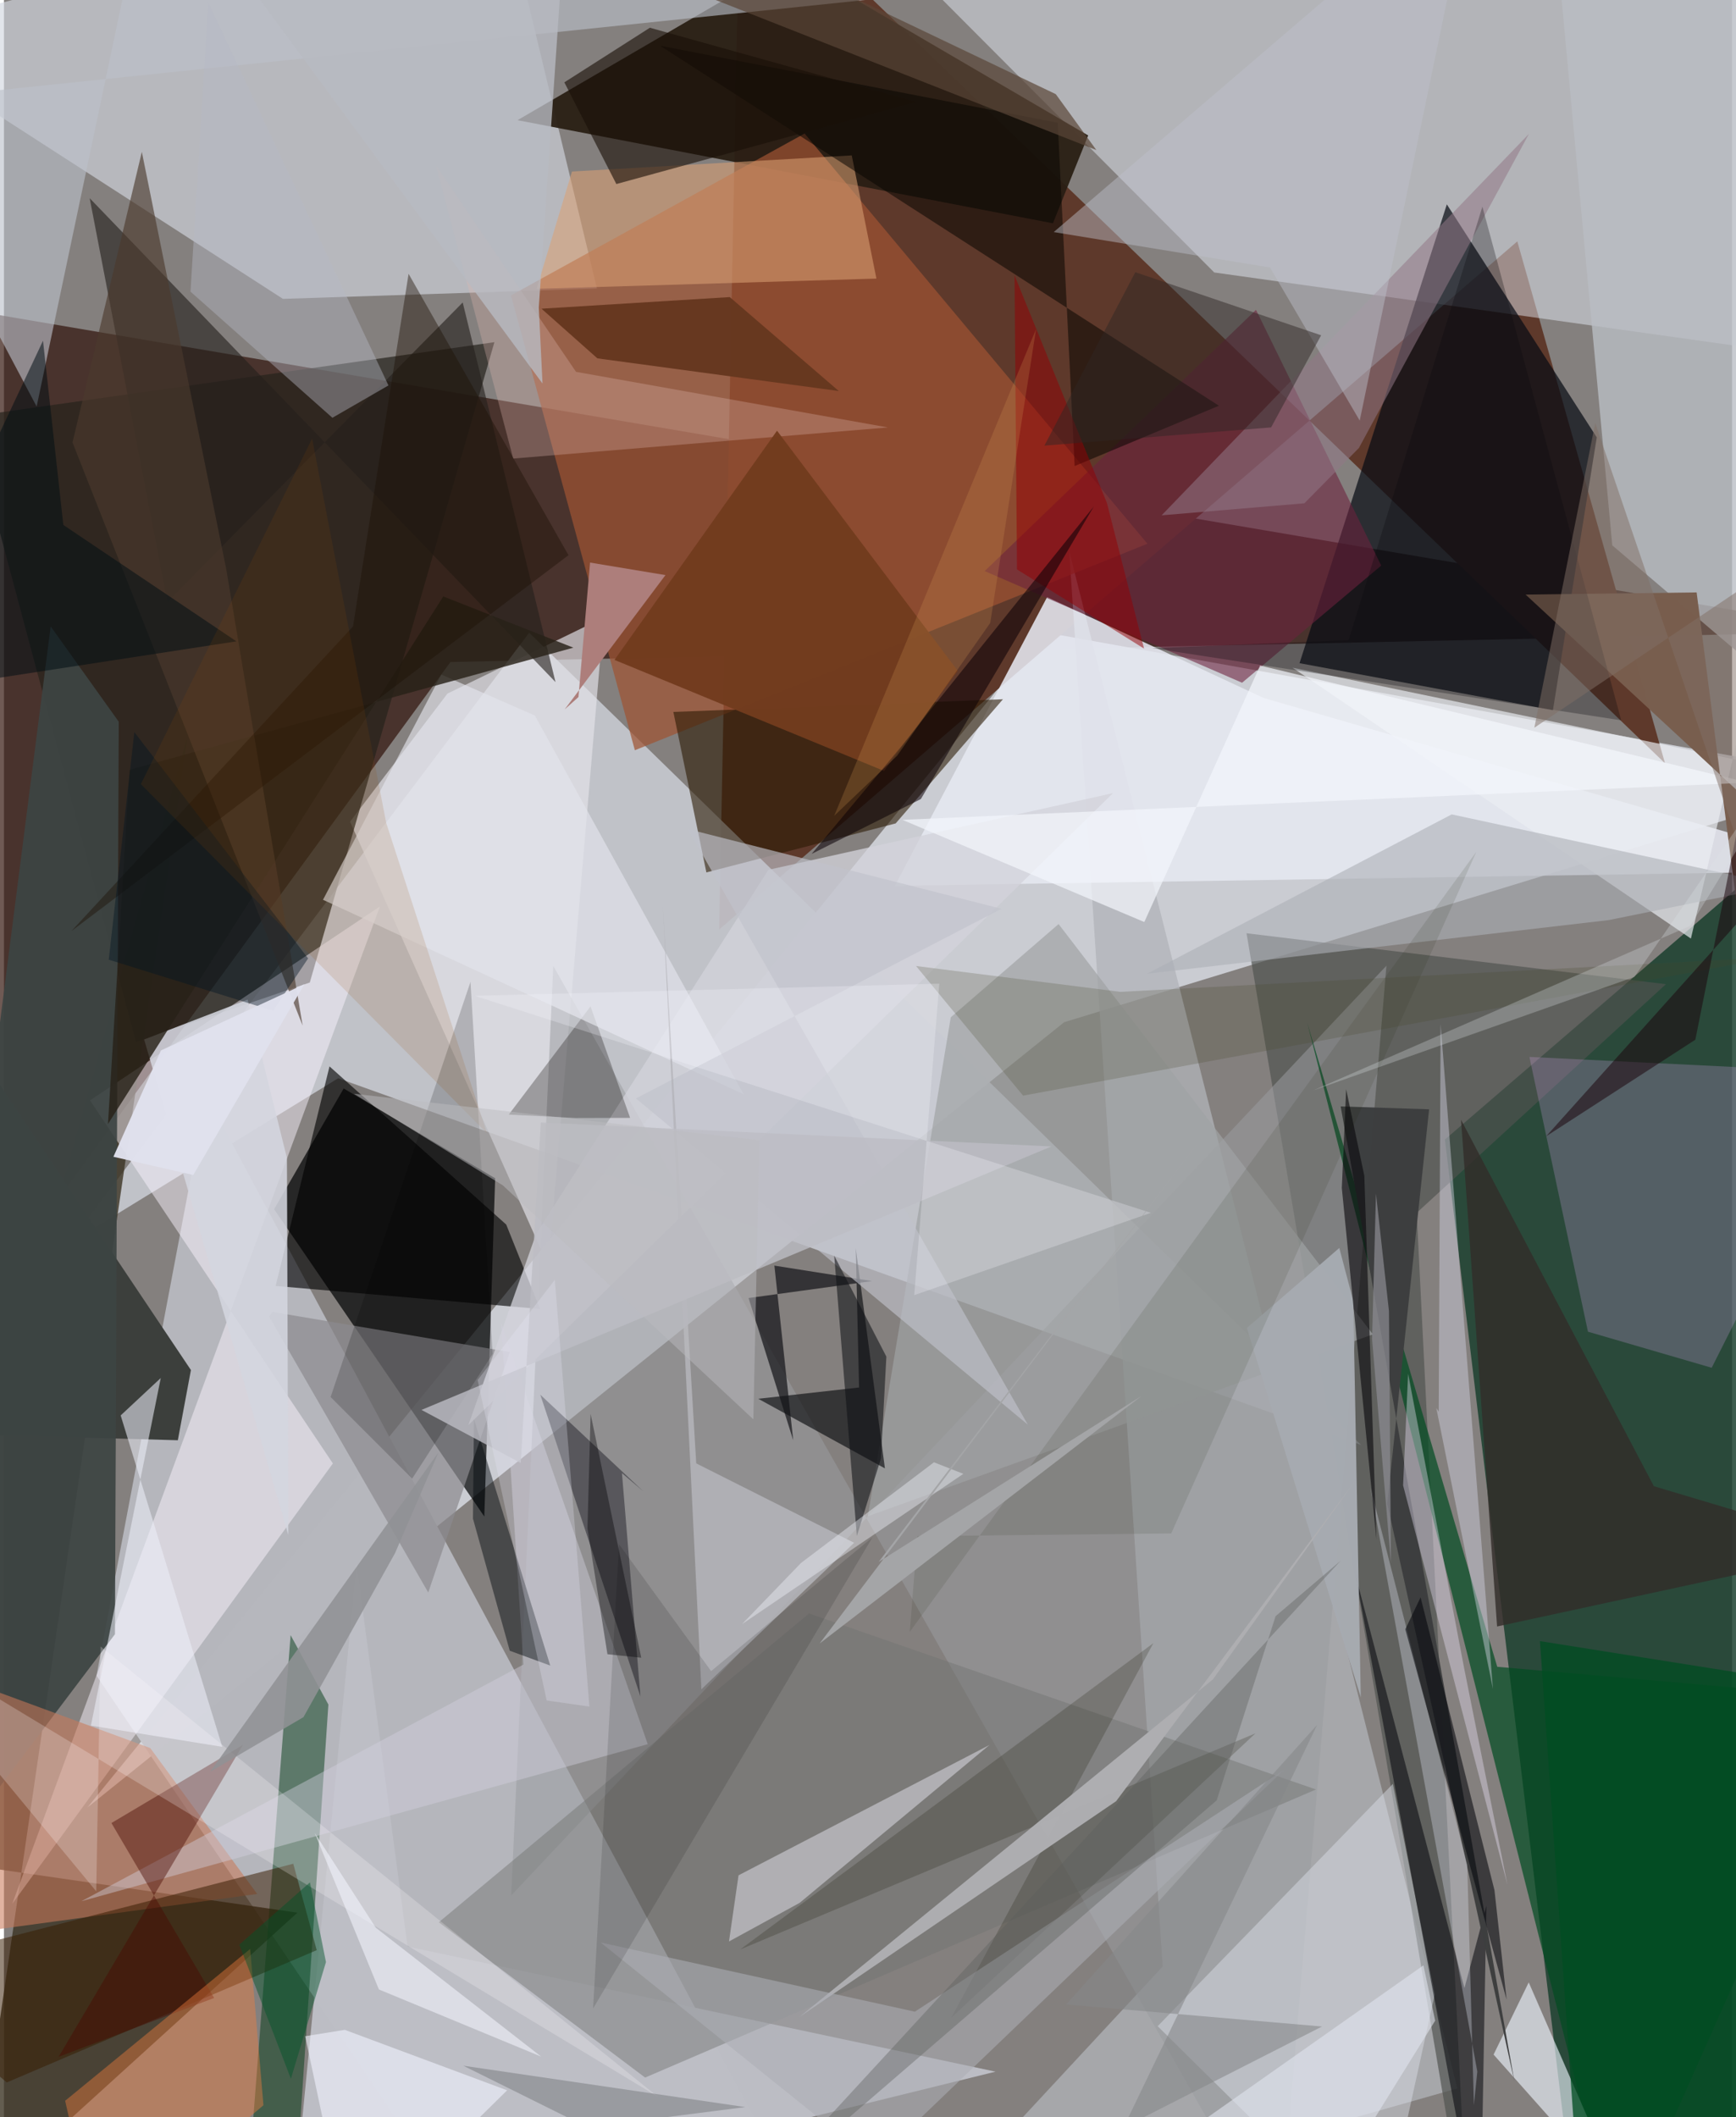 <svg xmlns="http://www.w3.org/2000/svg" width="228" height="278" viewBox="0 0 836 1024"><path fill="#84807e" d="M0 0h836v1024H0z"/><path fill="#301209" fill-opacity=".694" d="M215.994 320.195L898 305.49-62 142.247v558.554z"/><path fill="#cdcfd6" fill-opacity=".953" d="M40.388 874.2l462.753-568.416L898 376.712l-385.108 117.7z"/><path fill="#193f2d" fill-opacity=".843" d="M898 378.232L697.09 551.154l62.686 518.27L898 1086z"/><path fill="#5e392b" d="M803.57 369.174l-71.45-252.422-386.124 332.812L356.13-62z"/><path fill="#c8cad2" fill-opacity=".886" d="M161.69 521.512L656.6 698.908 254.091 306.032 31.538 601.391z"/><path fill="#b5b6bc" fill-opacity=".992" d="M231.25 1086L44.772 810.477l53.147-280.711 268.573 501.213z"/><path fill="#eef5ff" fill-opacity=".447" d="M392.322-62l193.184 193.787 307.662 43.215-54.232-229.048z"/><path fill="#000202" fill-opacity=".702" d="M164.356 526.459l73.274 43.435-5.245 163.622-101.686-148.667z"/><path fill="#d2d7e0" fill-opacity=".647" d="M-62 17.456l196.962 127.098 151.908-4.99L238.397-62z"/><path fill="#b0b3b8" fill-opacity=".753" d="M515.35 266.588l187.795 743.493L435.357 1086 560.56 951.121z"/><path fill="#393221" fill-opacity=".788" d="M88.864 355.728L-62 895.543l203.955 29.555-157.238 142.8z"/><path fill="#291e14" fill-opacity=".941" d="M524.51 65.512l-17.057 42.492L248.448 58.13l131.89-76.864z"/><path fill="#070b13" fill-opacity=".706" d="M626.762 320.76l71.265-221.919 72.533 112.706-21.213 131.95z"/><path fill="#9e5333" fill-opacity=".714" d="M387.33 64.579l165.842 198.41-247.96 99.871-59.915-219.993z"/><path fill="#e5e8f1" fill-opacity=".875" d="M431.004 428.432l466.996-7.3-288.556-83.528-104.782-48.832z"/><path fill="#505250" fill-opacity=".682" d="M804.014 476.011L601.118 451.38 708.416 1086l-24.98-499.399z"/><path fill="#e4e2e9" fill-opacity=".671" d="M290.143 298.691l-26.749 313.731-95.95-214.99 47.108-61.971z"/><path fill="#26231c" fill-opacity=".702" d="M237.262 165.501l-254.185 36.135 80.808 302.326 84.07-28.754z"/><path fill="#fbf5ff" fill-opacity=".482" d="M4 920.824l177.874-482.387-140.251 93.784 117.499 175.603z"/><path fill="#9a9ca0" fill-opacity=".533" d="M265.746 467.2l351.03 618.8 52.036-618.941L245.41 916.736z"/><path fill="#043e18" fill-opacity=".498" d="M139.305 1086l-19.418-52.05 18.788-243.087 18.277 33.57z"/><path fill="#3c3f3c" d="M84.116 696.601l6.332-33.962-100.46-149.987-40.138 180.145z"/><path fill="#bdbec5" fill-opacity=".976" d="M138.33 1086l341.378-84.012-284.46-60.51-24.639-184.952z"/><path fill="#babdc4" fill-opacity=".792" d="M747.835-62l30.226 325.769L898 365.822V-38.604z"/><path fill="#2a1903" fill-opacity=".584" d="M431.382 398.257l-91.572 23.707-15.968-77.628 159.452-6.138z"/><path fill="#ca9cdf" fill-opacity=".263" d="M737.974 511.198L898 519.048l-71.85 142.499-59.853-17.45z"/><path fill="#004b21" fill-opacity=".694" d="M898 821.544L722.405 806.17l-91.922-311.54L780.447 1086z"/><path fill="#8b8a8e" fill-opacity=".71" d="M244.702 653.93l-39.438 116.3-76.928-133.369 1.458-2.35z"/><path fill="#a0a2a4" fill-opacity=".69" d="M662.249 645.38L510.202 446.925l-52.159 45.101L417.9 733.377z"/><path fill="#dca174" fill-opacity=".561" d="M274.787 82.962l135.356-7.8 11.923 59.582-164.392 4.947z"/><path fill="#737573" fill-opacity=".467" d="M210.352 929.736l99.818 75.113L634.714 865.51l-245.226-85.145z"/><path fill="#241f1c" fill-opacity=".612" d="M79.069 291.068l142.86-144.775L266.826 329.9 41.464 95.851z"/><path fill="#dee2ec" fill-opacity=".447" d="M692.189 964.575L671.9 862.815 558.128 980.009 665.475 1086z"/><path fill="#000309" fill-opacity=".525" d="M706.539 961.598l10.616-39.817-2.96 164.219-60.323-324.017z"/><path fill-opacity=".62" d="M157.491 515.776l85.497 76.512 16.352 40.82-127.903-11.137z"/><path fill="#eef5ff" fill-opacity=".62" d="M720.636 993.731l17.005-34.927L793.039 1086l-32.68-47.593z"/><path fill="#3d4543" fill-opacity=".922" d="M22.598 302.963l-81.474 636.502 112.572-149.05 1.839-441.343z"/><path fill="#010306" fill-opacity=".596" d="M412.076 603.668l14.107 106.542-61.253-33.668 48.751-5.471z"/><path fill="#bbc0c9" fill-opacity=".62" d="M70.308-62L494.094-8.062-62 49.788l77.812 146.824z"/><path fill="#3e3f40" fill-opacity=".996" d="M669.206 727.25l61.52 279.547-84.06-471.654 42.783 1.388z"/><path fill="#ebeef3" fill-opacity=".671" d="M623.371 322.939L898 379.87l-50.763-59.723-31.134 133.815z"/><path fill="#00010b" fill-opacity=".392" d="M307.915 820.493l-8.945-107.992 10.246 8.718-49.752-46.662z"/><path fill="#c8795a" fill-opacity=".573" d="M-62 796.65l132.78 48.828 51.725 70.566L-62 941.104z"/><path fill="#d2d2da" fill-opacity=".769" d="M257.406 596.885l-32.783 92.471 311.945-305.781-166.756 37.124z"/><path fill="#6c213d" fill-opacity=".576" d="M666.276 273.552l-60.568-123.689-131.251 126.35 124.512 54.003z"/><path fill="#f3f4ff" fill-opacity=".439" d="M476.757 843.984l-91.83 76.362-34.175 18.67 4.614-31.998z"/><path fill="#d3d0de" fill-opacity=".427" d="M251.305 805.088l-10.81-165.191 70.954 203.707-273.983 75.953z"/><path fill="#785e4e" fill-opacity=".992" d="M893.541 433.314L845.11 491l-26.24-204.476-82.735 1.058z"/><path fill="#d3d5de" fill-opacity=".875" d="M67.822 502.766l69.741 239.652-.663-182.325-19.019-76.63z"/><path fill="#a6aab0" fill-opacity=".98" d="M652.736 629.145l-6.732-25.552-44.711 38.703L656.4 820.917z"/><path fill="#e0b8b1" fill-opacity=".306" d="M246.356 221.789l181.292-15.046-150.895-26.9-67.697-99.74z"/><path fill="#361b00" fill-opacity=".522" d="M139.961 901.427l11.335 41.796-149.934 63.982L-62 953.492z"/><path fill="#060400" fill-opacity=".529" d="M587.76 196.242L317.394 22.102l192.385 37.29 8.187 166.024z"/><path fill="#00070d" fill-opacity=".451" d="M244.696 798.41l19.587 7.173-36.91-119.203-.479 48.132z"/><path fill="#673820" fill-opacity=".992" d="M351.114 143.688l52.756 45.441-116.78-15.802-27.044-24.019z"/><path fill="#723c1e" fill-opacity=".973" d="M425.775 372.885l35.67-48.399-87.46-116.172-78.624 110.86z"/><path fill="#927886" fill-opacity=".537" d="M655.48 216.675l82.262-151.93-177.69 184.497 69.053-5.813z"/><path fill="#acb0b6" fill-opacity=".604" d="M776.334 445.018l-223.402 25.958 147.453-77.086 158.851 34.312z"/><path fill="#131317" fill-opacity=".702" d="M360.213 627.814l21.612 68.818-9.114-84.498 47.313 7.477z"/><path fill="#ecedf8" fill-opacity=".573" d="M56.464 684.586l49.145 160.297-63.543-10.268 33.799-168.138z"/><path fill="#12100b" fill-opacity=".302" d="M244.211 539.09l32.488 1.661 26.224-.076-19.161-53.904z"/><path fill="#171800" fill-opacity=".204" d="M458.23 975.996l97.826-181.27-199.869 148.158 249.251-104.529z"/><path fill="#480900" fill-opacity=".431" d="M115.574 843.982L51.99 881.73l49.687 84.61-75.238 28.477z"/><path fill="#f47d3c" fill-opacity=".416" d="M119.113 942.645L29.6 1016.07 45.415 1086l80.12-67.754z"/><path fill="#aeaeb1" fill-opacity=".996" d="M384.816 975.57l153.222-104.402 116.26-155.794-69.475 96.928z"/><path fill="#1a1007" fill-opacity=".608" d="M296.261 89.013l144.837-39.706-128.619-35.889-41.381 26.412z"/><path fill="#eae3f8" fill-opacity=".388" d="M679.293 664.43l27.073 142.27 20.99 104.987-50.49-193.257z"/><path fill="#e8effe" fill-opacity=".306" d="M712.77 1001.946L661.093 719.61l46.8 182.341 3.222 116.235z"/><path fill="#e3e4ec" fill-opacity=".647" d="M357.809 529.232L154.34 435.195l57.237-108.948 45.251 19.837z"/><path fill="#282118" fill-opacity=".82" d="M275.462 313.25L60.778 372.342l-10.457 171.3 162.208-255.156z"/><path fill="#b5b8c4" fill-opacity=".424" d="M90.24 141.054l8.602-139.93 87.167 185.299-27.12 15.645z"/><path fill="#c1c2cc" fill-opacity=".639" d="M482.582 439.543l-151.74-38.548 164.476 288.07-189.587-157.803z"/><path fill="#acaeb4" fill-opacity=".576" d="M440.668 972.985l-151.992-33.467 132.32 106.37 198.189-189.83z"/><path fill="#b5b4ba" fill-opacity=".847" d="M411.282 746.193l-76.375-38.404-16.2-270.612 18.683 379.877z"/><path fill="#930005" fill-opacity=".502" d="M551.54 313.692l-17.955-70.415-44.707-110.137 1.2 142.288z"/><path fill="#09080b" fill-opacity=".6" d="M649.31 526.828l-2.09 47.76 16.75 170-5.86-175.91z"/><path fill="#ad7e7b" d="M271.243 343.129l6.689-5.997 5.613-65.031 36.476 6.055z"/><path fill="#000208" fill-opacity=".545" d="M677.932 788.026l7.39-15.435 35.736 141.584 5.88 53.018z"/><path fill="#4b392d" fill-opacity=".631" d="M107.567 275.42l36.923 220.618-111.335-282.04L66.702 73.459z"/><path fill="#f1f4ff" fill-opacity=".596" d="M243.423 1011.01l-78.546-29.25-19.155 3.085L167.2 1086z"/><path fill="#bec1ca" fill-opacity=".459" d="M655.882 203.438l-43.41-74.053-104.623-17.137L711.028-62z"/><path fill="#f3f6fc" fill-opacity=".702" d="M607.694 321.915l-56.028 124.043-117.024-49.43 409.276-18.003z"/><path fill="#d5d4e5" fill-opacity=".439" d="M720.32 816.884l-25.31-321.583-.917 187.436-1.157-1.695z"/><path fill="#0f1115" fill-opacity=".557" d="M401.651 607.3l25.232 48.853-2.614 49.187-11.66 37.58z"/><path fill="#fffeff" fill-opacity=".227" d="M316.138 1014.007L46.735 796.35l-2.094 118.406L-62 785.706z"/><path fill="#000e14" fill-opacity=".525" d="M-62 336.995l174.444-26.8-83.724-56.29-9.83-89.112z"/><path fill="#0b0006" fill-opacity=".557" d="M433.753 361.447l-43.009 51.556 52.828-26.54 83.643-141.468z"/><path fill="#1a1f01" fill-opacity=".106" d="M441.893 743.004l122.791-1.342 147.613-329.679L438.204 789.28z"/><path fill-opacity=".18" d="M236.42 654.84l-38.941 60.317-39.449-39.469 67.672-200.82z"/><path fill="#46472a" fill-opacity=".22" d="M540.046 479.727L855.753 463 493.03 529.927l-51.796-62.706z"/><path fill="#322d29" fill-opacity=".812" d="M798.174 718.827L898 748.662 722.332 786.68 704.9 541.614z"/><path fill="#bdbdc4" fill-opacity=".8" d="M202 681.92l47.992 25.672 9.73-164.67 247 11.57z"/><path fill="#2e2624" fill-opacity=".478" d="M503.335 215.529l43.988-83.873 89.888 30.513-24.203 44.549z"/><path fill="#5c6062" fill-opacity=".369" d="M358.637 1019.121l-111.358 14.23 38.91-2.499-63.99-31.742z"/><path fill="#1d070d" fill-opacity=".537" d="M746.084 549.573l72.167-46.709 26.92-134.775L898 380.143z"/><path fill="#1e1105" fill-opacity=".427" d="M168.865 302.966L32.625 450.342l240.482-181.813-77.358-136.092z"/><path fill="#f9f9ff" fill-opacity=".255" d="M554.855 586.604L440.36 626.426l12.13-150.676-224.711 5.902z"/><path fill="#8b8c93" fill-opacity=".71" d="M663.745 577.325l6.282 56.81.972 122.096-9.146-108.573z"/><path fill="#07090b" fill-opacity=".286" d="M782.38 348.394l-226.952-34.91 95.078-3.842 64.72-209.683z"/><path fill="#807066" fill-opacity=".506" d="M769.829 204.576l-29.466 147.398L898 246.11l-23.881 265.263z"/><path fill="#021522" fill-opacity=".416" d="M147.15 463.552L63.073 354.096 50.7 464.171l79.482 24.705z"/><path fill="#f0f2fb" fill-opacity=".412" d="M385.579 755.962l-28.532 29.58 107.077-72.698-14.218-5.581z"/><path fill="#5a4637" fill-opacity=".694" d="M508.846 45.537l19.637 27.047-273.1-107.629L388.912-11.73z"/><path fill="#020007" fill-opacity=".125" d="M285.01 971.401l135.153-227.86-78.062 64.717-44.556-61.388z"/><path fill="#e2e5f0" fill-opacity=".58" d="M692.379 977.334l-36.331 58.537L494.371 1086l192.33-135.438z"/><path fill="#5e605d" fill-opacity=".392" d="M586.682 870.764l-226.532 195.38 286.498-311.267-31.463 26.802z"/><path fill="#a4a5a7" d="M423.15 755.446l127.283-80.335-155.825 119.783 187.928-248.671z"/><path fill="#919295" fill-opacity=".878" d="M99.714 856.964l110.512-154.539-21.062 48.848-44.267 79.252z"/><path fill="#ce9551" fill-opacity=".239" d="M477.129 301.294l22.164-142.06-97.638 235.35 30.472-29.088z"/><path fill="#b7bac1" fill-opacity=".796" d="M260.541 185.51L109.906-19.08l160.452-2.86-11.62 170.722z"/><path fill="#954900" fill-opacity=".137" d="M149.079 212.138L66.233 379.255l167.466 168.9-48.765-150.083z"/><path fill="#e0e2ee" fill-opacity=".965" d="M145.355 476.016l-53.758 92.302-38.648-8.826 23-51.439z"/><path fill="#868889" fill-opacity=".576" d="M513.875 969.479L635.317 834.19l-93.705 194.83 96.041-48.867z"/><path fill="#004d21" fill-opacity=".761" d="M898 818.353V1086l-135.93-21.054-19.006-271.193z"/><path fill="#005229" fill-opacity=".463" d="M113.868 940.57l34.162-30.128 7.747 38.549-16.963 56.435z"/><path fill="#bbbbc0" fill-opacity=".486" d="M241.364 573.337l121.168 113.142 2.897-135.017-196.103-22.448z"/><path fill="#f4f5ff" fill-opacity=".557" d="M179.86 932.34l80 62.359-78.465-32.466-31.08-75.738z"/><path fill="#e6e7f4" fill-opacity=".278" d="M262.55 822.46l-33.393-154.985 37.332-48.467 16.742 206.411z"/><path fill="#000105" fill-opacity=".376" d="M291.948 800.095l16.356 1.685-24.502-117.922-1.52 55.31z"/><path fill="#dee4e6" fill-opacity=".286" d="M898 313.85L788.769 472.505l-155.401 54.888 182.426-79.63z"/></svg>